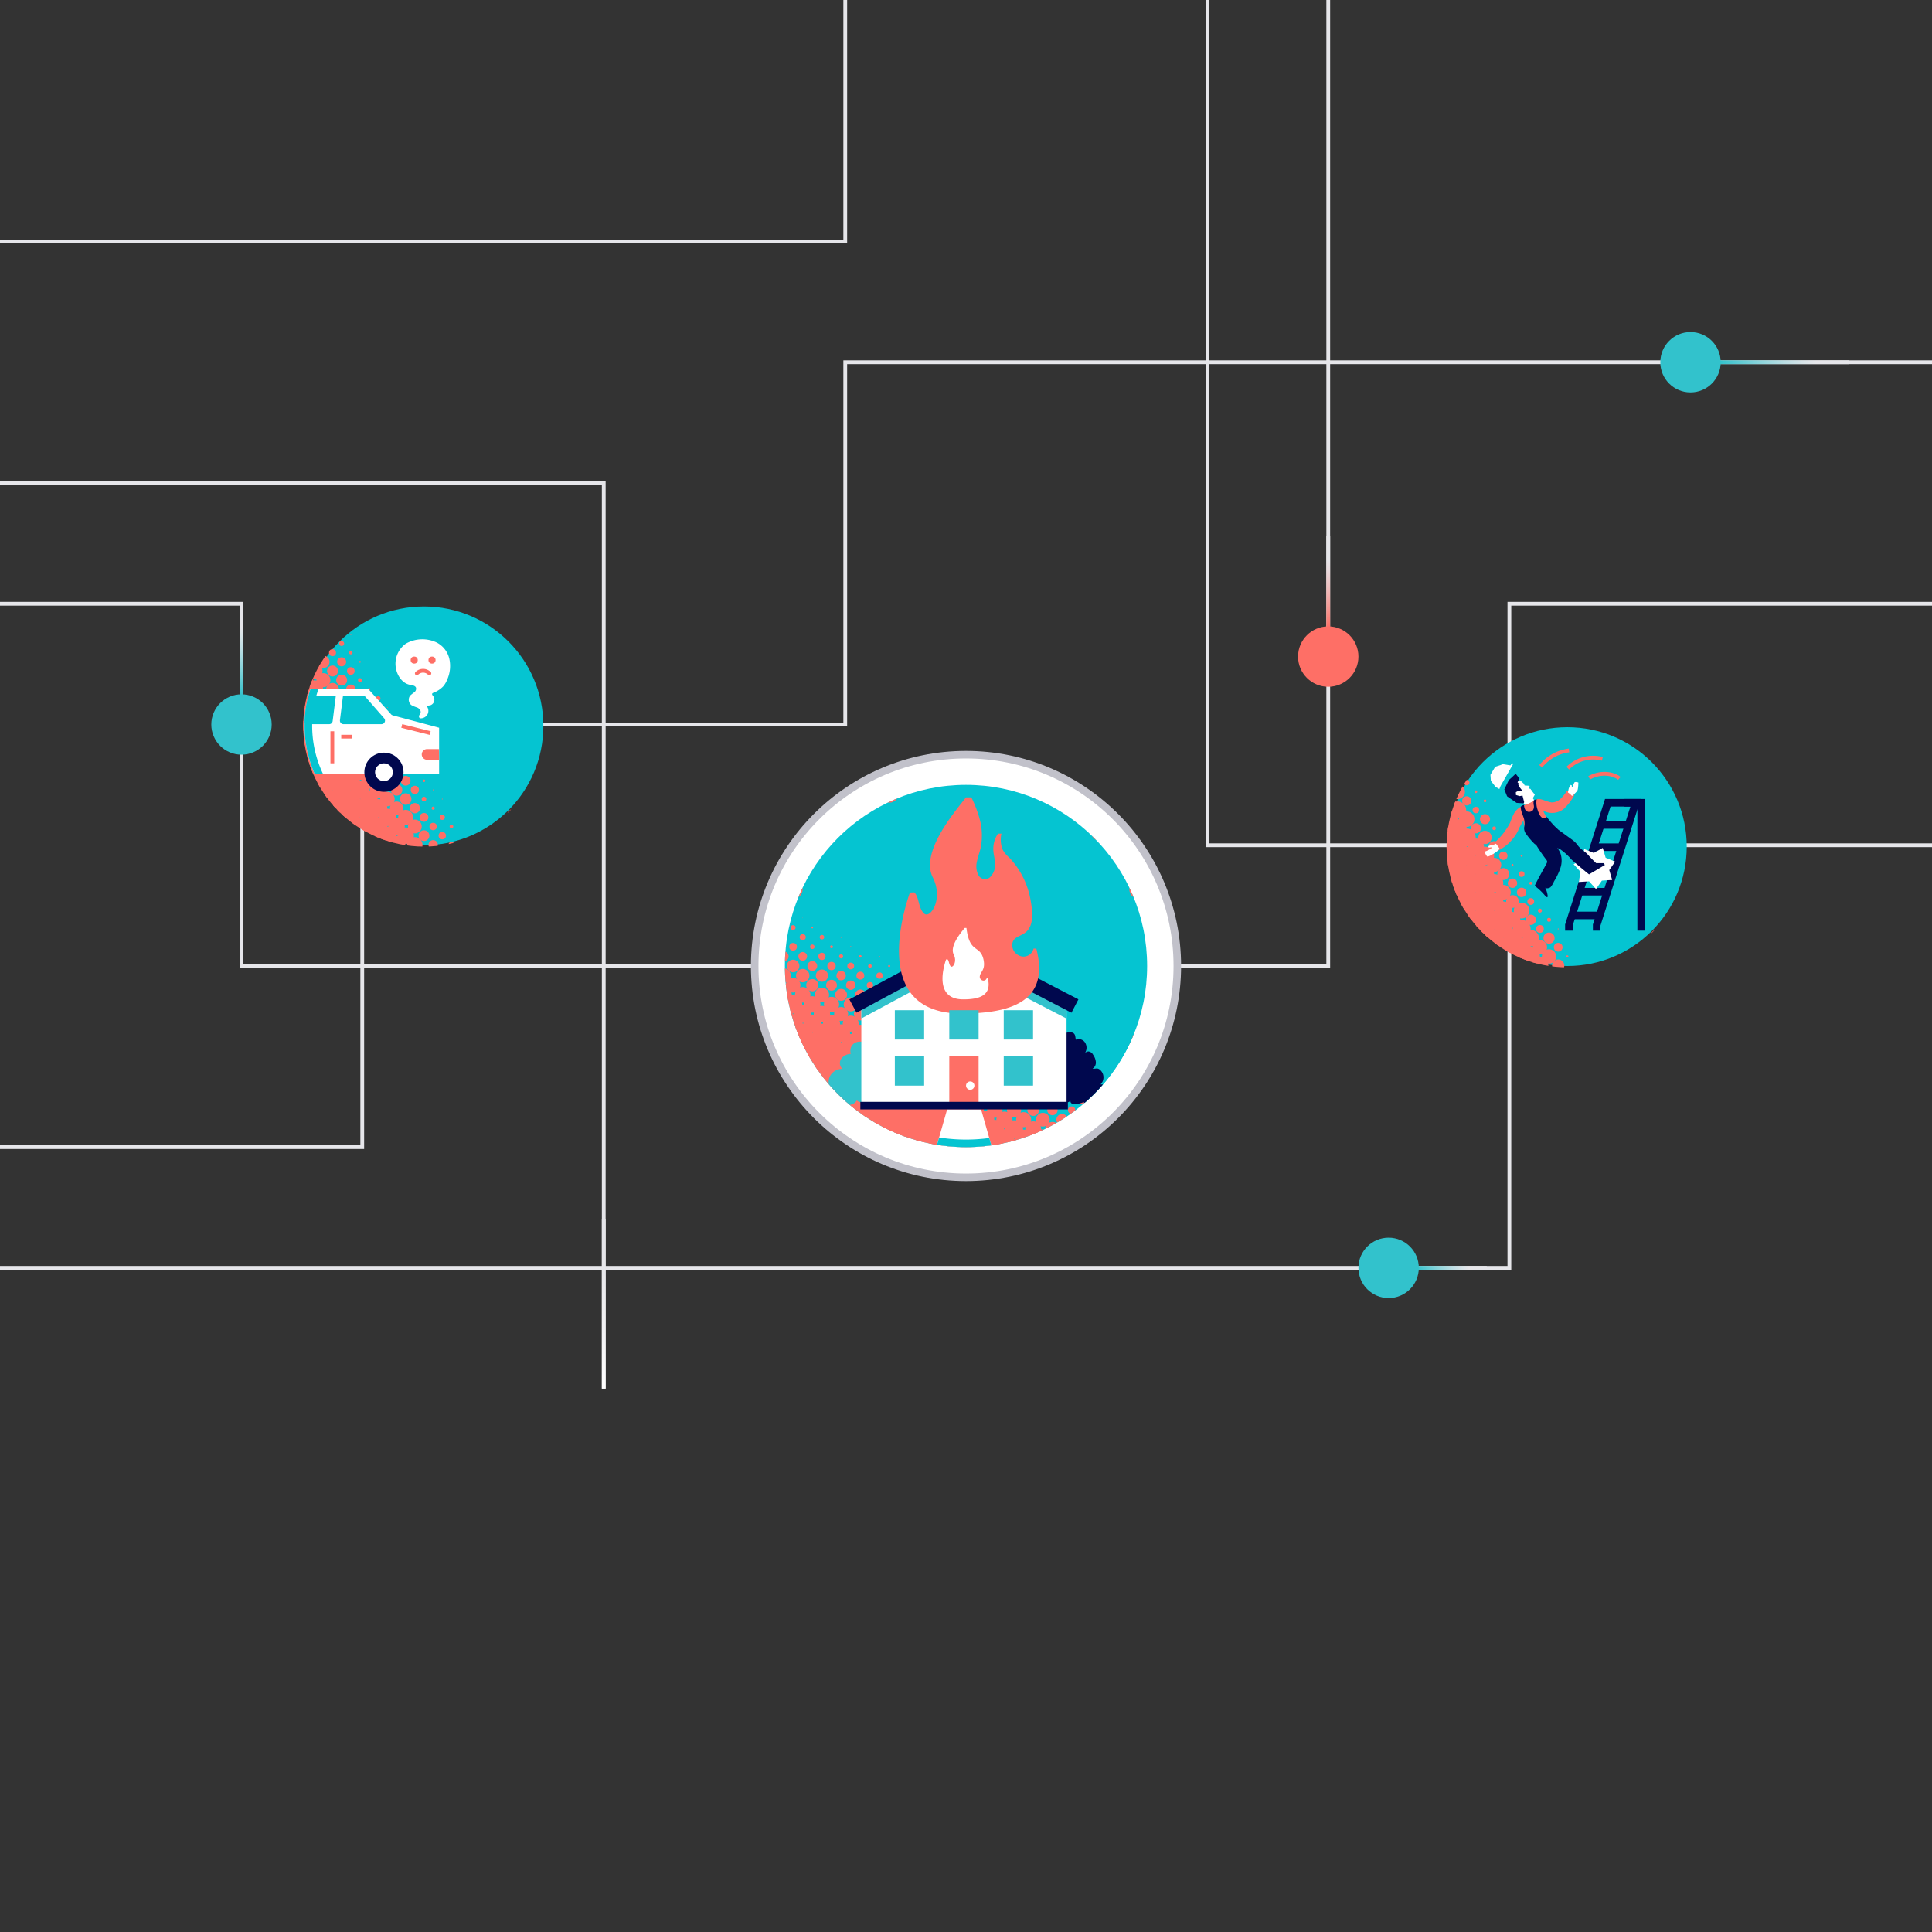 <svg xmlns="http://www.w3.org/2000/svg" xmlns:xlink="http://www.w3.org/1999/xlink" viewBox="0 0 512 512"><rect x="0" y="0" width="512" height="512" fill="#333333" stroke="none"/><defs><style>.cls-1,.cls-17,.cls-19,.cls-2,.cls-22,.cls-23,.cls-26{fill:none;}.cls-2{stroke:#e6e6ea;}.cls-17,.cls-19,.cls-2,.cls-22,.cls-23,.cls-26,.cls-3{stroke-miterlimit:10;}.cls-16,.cls-3{fill:#fff;}.cls-3{stroke:#c1c1ca;stroke-width:2px;}.cls-19,.cls-3{stroke-linecap:round;}.cls-4{fill:url(#linear-gradient);}.cls-5{fill:#32c2cc;}.cls-6{fill:url(#linear-gradient-2);}.cls-7{fill:#fe6f66;}.cls-8{fill:url(#linear-gradient-3);}.cls-9{fill:url(#linear-gradient-4);}.cls-10{fill:url(#linear-gradient-5);}.cls-11{fill:#05c4d1;}.cls-12{clip-path:url(#clip-path);}.cls-13{clip-path:url(#clip-path-2);}.cls-14{clip-path:url(#clip-path-3);}.cls-15{clip-path:url(#clip-path-4);}.cls-17,.cls-19{stroke:#fe6f66;}.cls-18{fill:#00084e;}.cls-20{clip-path:url(#clip-path-5);}.cls-21{clip-path:url(#clip-path-7);}.cls-22{stroke:#32c2cc;}.cls-22,.cls-23{stroke-width:4px;}.cls-23,.cls-26{stroke:#00084e;}.cls-24{clip-path:url(#clip-path-8);}.cls-25{clip-path:url(#clip-path-9);}.cls-26{stroke-width:2px;}</style><linearGradient id="linear-gradient" x1="-519.5" y1="-1413.5" x2="-519.5" y2="-1438.5" gradientTransform="translate(583.5 1598.5)" gradientUnits="userSpaceOnUse"><stop offset="0.02" stop-color="#32c2cc"/><stop offset="0.06" stop-color="#3ec4ce"/><stop offset="0.31" stop-color="#86d3da"/><stop offset="0.51" stop-color="#badde3"/><stop offset="0.67" stop-color="#dae4e8"/><stop offset="0.75" stop-color="#e6e6ea"/></linearGradient><linearGradient id="linear-gradient-2" x1="-231.5" y1="-1431.5" x2="-231.5" y2="-1456.5" gradientTransform="translate(583.5 1598.5)" gradientUnits="userSpaceOnUse"><stop offset="0.02" stop-color="#fe6f66"/><stop offset="0.19" stop-color="#f7908a"/><stop offset="0.45" stop-color="#eebebe"/><stop offset="0.64" stop-color="#e8dbde"/><stop offset="0.75" stop-color="#e6e6ea"/></linearGradient><linearGradient id="linear-gradient-3" x1="-140.5" y1="-1316.5" x2="-140.5" y2="-1335.5" gradientTransform="translate(525 1662)" xlink:href="#linear-gradient"/><linearGradient id="linear-gradient-4" x1="-380.5" y1="-1396.5" x2="-380.5" y2="-1431.5" gradientTransform="translate(853 1510)" xlink:href="#linear-gradient"/><linearGradient id="linear-gradient-5" x1="-423.5" y1="-1196.5" x2="-423.5" y2="-1241.5" gradientTransform="translate(583.5 1564.5)" gradientUnits="userSpaceOnUse"><stop offset="0.25" stop-color="#e6e6ea"/><stop offset="0.66" stop-color="#f2f2f4"/><stop offset="0.98" stop-color="#fff"/></linearGradient><clipPath id="clip-path"><circle class="cls-1" cx="256" cy="256" r="48"/></clipPath><clipPath id="clip-path-2"><path class="cls-1" d="M300.67,275.53,280.3,245a7.59,7.59,0,0,0-4.45-3.14l-18.22-4.59a2.78,2.78,0,0,0-3.38,2.09h0a2.77,2.77,0,0,0,1.95,3.25L273,247.38l1.12,33.21a6.32,6.32,0,0,0,6.31,6.1H283l5.16,6.16S296.5,288.69,300.67,275.53Z"/></clipPath><clipPath id="clip-path-3"><circle class="cls-1" cx="112.36" cy="192.36" r="32"/></clipPath><clipPath id="clip-path-4"><circle class="cls-1" cx="112.36" cy="192.36" r="31.64"/></clipPath><clipPath id="clip-path-5"><polygon class="cls-1" points="106 205.12 76.75 205.12 76.75 182.48 97.5 182.48 106 191.91 106 205.12"/></clipPath><clipPath id="clip-path-7"><polygon class="cls-1" points="282.65 292.14 228.26 292.14 228.26 264.39 253.79 251.07 282.65 263.28 282.65 292.14"/></clipPath><clipPath id="clip-path-8"><polygon class="cls-1" points="260 294 251 294 247 308 264 308 260 294"/></clipPath><clipPath id="clip-path-9"><circle class="cls-1" cx="415.36" cy="224.36" r="32"/></clipPath></defs><title>fnol-illustration-vector-01</title><g id="Layer_4" data-name="Layer 4"><polyline class="cls-2" points="0 160 64 160 64 256 352 256 352 0"/><circle class="cls-3" cx="256" cy="256" r="56"/><polyline class="cls-2" points="320 0 320 224 512 224"/><polyline class="cls-2" points="512 96 224 96 224 192 96 192 96 304 0 304"/><polyline class="cls-2" points="0 336 400 336 400 160 512 160"/><rect class="cls-4" x="63.5" y="160" width="1" height="25"/><circle class="cls-5" cx="64" cy="192" r="8"/><rect class="cls-6" x="351.5" y="142" width="1" height="25"/><circle class="cls-7" cx="352" cy="174" r="8"/><rect class="cls-8" x="384" y="326.5" width="1" height="19" transform="translate(720.5 -48.5) rotate(90)"/><circle class="cls-5" cx="368" cy="336" r="8"/><rect class="cls-9" x="472" y="78.5" width="1" height="35" transform="translate(568.5 -376.5) rotate(90)"/><circle class="cls-5" cx="448" cy="96" r="8"/><polyline class="cls-2" points="224 0 224 64 0 64"/><polyline class="cls-2" points="0 128 160 128 160 368"/><rect class="cls-10" x="159.5" y="323" width="1" height="45" transform="translate(320 691) rotate(180)"/><circle class="cls-11" cx="256" cy="256" r="48"/><g class="cls-12"><circle class="cls-7" cx="301.82" cy="205.09" r="2.55"/><circle class="cls-7" cx="304.37" cy="207.63" r="2.55"/><circle class="cls-7" cx="296.73" cy="205.09" r="2.55"/><circle class="cls-7" cx="299.27" cy="207.63" r="2.55"/><circle class="cls-7" cx="301.82" cy="210.18" r="2.55"/><circle class="cls-7" cx="304.37" cy="212.73" r="2.55"/><circle class="cls-7" cx="291.64" cy="205.09" r="2.55"/><circle class="cls-7" cx="294.18" cy="207.63" r="2.55"/><circle class="cls-7" cx="296.73" cy="210.18" r="2.55"/><circle class="cls-7" cx="299.27" cy="212.73" r="2.55"/><circle class="cls-7" cx="301.82" cy="215.27" r="2.55"/><circle class="cls-7" cx="304.37" cy="217.82" r="2.55"/><circle class="cls-7" cx="286.55" cy="205.09" r="2.55"/><circle class="cls-7" cx="289.09" cy="207.63" r="2.55"/><circle class="cls-7" cx="291.64" cy="210.18" r="2.55"/><circle class="cls-7" cx="294.18" cy="212.73" r="2.55"/><circle class="cls-7" cx="296.73" cy="215.27" r="2.55"/><circle class="cls-7" cx="299.27" cy="217.82" r="2.55"/><circle class="cls-7" cx="301.82" cy="220.36" r="2.55"/><circle class="cls-7" cx="304.37" cy="222.91" r="2.55"/><circle class="cls-7" cx="281.46" cy="205.09" r="2.55"/><circle class="cls-7" cx="284" cy="207.63" r="2.55"/><circle class="cls-7" cx="286.55" cy="210.18" r="2.55"/><circle class="cls-7" cx="289.09" cy="212.73" r="2.55"/><circle class="cls-7" cx="291.64" cy="215.27" r="2.55"/><circle class="cls-7" cx="294.18" cy="217.82" r="2.55"/><circle class="cls-7" cx="296.73" cy="220.36" r="2.55"/><circle class="cls-7" cx="299.27" cy="222.91" r="2.55"/><circle class="cls-7" cx="301.82" cy="225.45" r="2.55"/><circle class="cls-7" cx="304.37" cy="228" r="2.55"/><circle class="cls-7" cx="278.91" cy="207.63" r="2.55"/><circle class="cls-7" cx="281.46" cy="210.18" r="2.55"/><circle class="cls-7" cx="284" cy="212.73" r="2.55"/><circle class="cls-7" cx="289.09" cy="217.82" r="2.55"/><circle class="cls-7" cx="291.64" cy="220.36" r="2.55"/><circle class="cls-7" cx="296.73" cy="225.45" r="2.55"/><circle class="cls-7" cx="299.27" cy="228" r="2.55"/><circle class="cls-7" cx="301.82" cy="230.54" r="2.55"/><circle class="cls-7" cx="304.37" cy="233.09" r="2.55"/><circle class="cls-7" cx="301.82" cy="235.64" r="2.55"/><circle class="cls-7" cx="304.37" cy="238.18" r="2.55"/><circle class="cls-7" cx="235.64" cy="205.09" r="2.55"/><circle class="cls-7" cx="304.37" cy="273.82" r="2.55"/><circle class="cls-7" cx="230.54" cy="205.09" r="2.55"/><circle class="cls-7" cx="233.09" cy="207.63" r="2.55"/><circle class="cls-7" cx="235.64" cy="210.18" r="2.55"/><circle class="cls-7" cx="301.82" cy="276.36" r="2.55"/><circle class="cls-7" cx="304.37" cy="278.91" r="2.55"/><circle class="cls-7" cx="225.45" cy="205.09" r="2.55"/><circle class="cls-7" cx="228" cy="207.63" r="2.55"/><circle class="cls-7" cx="230.54" cy="210.18" r="2.55"/><circle class="cls-7" cx="301.82" cy="281.46" r="2.55"/><circle class="cls-7" cx="304.37" cy="284" r="2.55"/><circle class="cls-7" cx="220.36" cy="205.09" r="2.55"/><circle class="cls-7" cx="222.91" cy="207.63" r="2.55"/><circle class="cls-7" cx="225.45" cy="210.18" r="2.55"/><circle class="cls-7" cx="228" cy="212.73" r="2.55"/><circle class="cls-7" cx="299.27" cy="284" r="2.55"/><circle class="cls-7" cx="301.82" cy="286.55" r="2.55"/><circle class="cls-7" cx="304.37" cy="289.09" r="2.55"/><circle class="cls-7" cx="215.27" cy="205.09" r="2.55"/><circle class="cls-7" cx="217.82" cy="207.63" r="2.55"/><circle class="cls-7" cx="220.36" cy="210.18" r="2.55"/><circle class="cls-7" cx="222.91" cy="212.73" r="2.55"/><circle class="cls-7" cx="299.27" cy="289.09" r="2.55"/><circle class="cls-7" cx="301.82" cy="291.64" r="2.55"/><circle class="cls-7" cx="304.37" cy="294.18" r="2.55"/><circle class="cls-7" cx="210.18" cy="205.09" r="2.55"/><circle class="cls-7" cx="212.73" cy="207.63" r="2.55"/><circle class="cls-7" cx="215.27" cy="210.18" r="2.55"/><circle class="cls-7" cx="217.82" cy="212.73" r="2.55"/><circle class="cls-7" cx="220.36" cy="215.27" r="2.55"/><circle class="cls-7" cx="289.09" cy="284" r="0.01"/><circle class="cls-7" cx="294.18" cy="289.09" r="0.18"/><circle class="cls-7" cx="296.73" cy="291.64" r="2.55"/><circle class="cls-7" cx="299.27" cy="294.18" r="2.55"/><circle class="cls-7" cx="301.82" cy="296.73" r="2.55"/><circle class="cls-7" cx="304.37" cy="299.27" r="2.55"/><circle class="cls-7" cx="207.63" cy="207.63" r="2.55"/><circle class="cls-7" cx="210.18" cy="210.18" r="2.55"/><circle class="cls-7" cx="212.73" cy="212.73" r="2.55"/><circle class="cls-7" cx="215.27" cy="215.27" r="2.55"/><circle class="cls-7" cx="217.82" cy="217.82" r="2.55"/><circle class="cls-7" cx="281.46" cy="281.46" r="0.07"/><circle class="cls-7" cx="284" cy="284" r="0.24"/><circle class="cls-7" cx="286.55" cy="286.55" r="0.24"/><circle class="cls-7" cx="289.09" cy="289.09" r="0.4"/><circle class="cls-7" cx="291.64" cy="291.64" r="2.55"/><circle class="cls-7" cx="294.18" cy="294.18" r="2.55"/><circle class="cls-7" cx="296.73" cy="296.73" r="2.55"/><circle class="cls-7" cx="299.27" cy="299.27" r="2.55"/><circle class="cls-7" cx="301.82" cy="301.82" r="2.55"/><circle class="cls-7" cx="304.37" cy="304.37" r="2.55"/><circle class="cls-7" cx="205.09" cy="210.18" r="2.55"/><circle class="cls-7" cx="207.63" cy="212.73" r="2.55"/><circle class="cls-7" cx="210.18" cy="215.27" r="2.55"/><circle class="cls-7" cx="212.73" cy="217.82" r="2.55"/><circle class="cls-7" cx="215.27" cy="220.36" r="2.55"/><circle class="cls-7" cx="268.73" cy="273.82" r="0.19"/><circle class="cls-7" cx="273.82" cy="278.91" r="0.13"/><circle class="cls-7" cx="276.36" cy="281.46" r="0.51"/><circle class="cls-7" cx="278.91" cy="284" r="0.67"/><circle class="cls-7" cx="281.46" cy="286.55" r="0.45"/><circle class="cls-7" cx="284" cy="289.09" r="0.61"/><circle class="cls-7" cx="286.55" cy="291.64" r="0.97"/><circle class="cls-7" cx="289.09" cy="294.18" r="0.76"/><circle class="cls-7" cx="291.64" cy="296.73" r="2.55"/><circle class="cls-7" cx="294.18" cy="299.27" r="2.55"/><circle class="cls-7" cx="296.73" cy="301.82" r="2.55"/><circle class="cls-7" cx="299.27" cy="304.37" r="2.55"/><circle class="cls-7" cx="205.09" cy="215.27" r="2.55"/><circle class="cls-7" cx="207.63" cy="217.82" r="2.55"/><circle class="cls-7" cx="210.18" cy="220.36" r="2.55"/><circle class="cls-7" cx="212.73" cy="222.91" r="2.55"/><circle class="cls-7" cx="256" cy="266.18" r="0.09"/><circle class="cls-7" cx="261.09" cy="271.27" r="0.25"/><circle class="cls-7" cx="263.64" cy="273.82" r="0.41"/><circle class="cls-7" cx="266.18" cy="276.36" r="0.19"/><circle class="cls-7" cx="268.73" cy="278.91" r="0.57"/><circle class="cls-7" cx="271.27" cy="281.46" r="0.72"/><circle class="cls-7" cx="273.82" cy="284" r="0.88"/><circle class="cls-7" cx="276.36" cy="286.55" r="0.88"/><circle class="cls-7" cx="278.91" cy="289.09" r="1.03"/><circle class="cls-7" cx="281.46" cy="291.64" r="1.17"/><circle class="cls-7" cx="284" cy="294.18" r="0.97"/><circle class="cls-7" cx="286.55" cy="296.73" r="1.31"/><circle class="cls-7" cx="289.09" cy="299.27" r="2.55"/><circle class="cls-7" cx="291.64" cy="301.82" r="2.55"/><circle class="cls-7" cx="294.18" cy="304.37" r="2.55"/><circle class="cls-7" cx="205.09" cy="220.36" r="2.55"/><circle class="cls-7" cx="207.63" cy="222.91" r="2.55"/><circle class="cls-7" cx="210.18" cy="225.45" r="2.55"/><circle class="cls-7" cx="212.73" cy="228" r="2.55"/><circle class="cls-7" cx="243.27" cy="258.55" r="0.21"/><circle class="cls-7" cx="248.36" cy="263.64" r="0.15"/><circle class="cls-7" cx="250.91" cy="266.18" r="0.53"/><circle class="cls-7" cx="253.45" cy="268.73" r="0.31"/><circle class="cls-7" cx="256" cy="271.27" r="0.47"/><circle class="cls-7" cx="258.55" cy="273.82" r="0.62"/><circle class="cls-7" cx="261.09" cy="276.36" r="0.62"/><circle class="cls-7" cx="263.64" cy="278.91" r="0.78"/><circle class="cls-7" cx="266.18" cy="281.46" r="0.93"/><circle class="cls-7" cx="268.73" cy="284" r="1.28"/><circle class="cls-7" cx="271.27" cy="286.55" r="1.08"/><circle class="cls-7" cx="273.82" cy="289.09" r="1.22"/><circle class="cls-7" cx="276.36" cy="291.64" r="1.55"/><circle class="cls-7" cx="278.91" cy="294.18" r="1.37"/><circle class="cls-7" cx="281.46" cy="296.73" r="1.51"/><circle class="cls-7" cx="284" cy="299.27" r="2.55"/><circle class="cls-7" cx="286.55" cy="301.82" r="2.55"/><circle class="cls-7" cx="289.09" cy="304.37" r="2.55"/><circle class="cls-7" cx="205.09" cy="225.45" r="2.55"/><circle class="cls-7" cx="207.63" cy="228" r="2.55"/><circle class="cls-7" cx="210.18" cy="230.54" r="2.55"/><circle class="cls-7" cx="233.09" cy="253.45" r="0.11"/><circle class="cls-7" cx="235.64" cy="256" r="0.27"/><circle class="cls-7" cx="238.18" cy="258.55" r="0.43"/><circle class="cls-7" cx="240.73" cy="261.09" r="0.21"/><circle class="cls-7" cx="243.27" cy="263.64" r="0.58"/><circle class="cls-7" cx="245.82" cy="266.18" r="0.74"/><circle class="cls-7" cx="248.36" cy="268.73" r="0.53"/><circle class="cls-7" cx="250.91" cy="271.27" r="0.89"/><circle class="cls-7" cx="253.45" cy="273.82" r="1.04"/><circle class="cls-7" cx="256" cy="276.36" r="0.83"/><circle class="cls-7" cx="258.55" cy="278.91" r="0.98"/><circle class="cls-7" cx="261.09" cy="281.46" r="1.33"/><circle class="cls-7" cx="263.64" cy="284" r="1.47"/><circle class="cls-7" cx="266.18" cy="286.55" r="1.28"/><circle class="cls-7" cx="268.73" cy="289.09" r="1.6"/><circle class="cls-7" cx="271.27" cy="291.64" r="1.72"/><circle class="cls-7" cx="273.82" cy="294.18" r="1.55"/><circle class="cls-7" cx="276.36" cy="296.73" r="1.83"/><circle class="cls-7" cx="278.91" cy="299.27" r="1.95"/><circle class="cls-7" cx="281.46" cy="301.82" r="2.55"/><circle class="cls-7" cx="284" cy="304.37" r="2.55"/><circle class="cls-7" cx="205.09" cy="230.54" r="2.55"/><circle class="cls-7" cx="207.63" cy="233.09" r="2.55"/><circle class="cls-7" cx="210.18" cy="235.64" r="2.55"/><circle class="cls-7" cx="222.91" cy="248.36" r="0.16"/><circle class="cls-7" cx="225.45" cy="250.91" r="0.16"/><circle class="cls-7" cx="228" cy="253.45" r="0.33"/><circle class="cls-7" cx="230.54" cy="256" r="0.48"/><circle class="cls-7" cx="233.09" cy="258.55" r="0.85"/><circle class="cls-7" cx="235.64" cy="261.09" r="0.64"/><circle class="cls-7" cx="238.18" cy="263.64" r="0.79"/><circle class="cls-7" cx="240.73" cy="266.18" r="0.95"/><circle class="cls-7" cx="243.27" cy="268.73" r="0.95"/><circle class="cls-7" cx="245.82" cy="271.27" r="1.09"/><circle class="cls-7" cx="248.36" cy="273.82" r="1.24"/><circle class="cls-7" cx="250.91" cy="276.36" r="1.24"/><circle class="cls-7" cx="253.45" cy="278.91" r="1.38"/><circle class="cls-7" cx="256" cy="281.46" r="1.52"/><circle class="cls-7" cx="258.55" cy="284" r="1.64"/><circle class="cls-7" cx="261.09" cy="286.55" r="1.64"/><circle class="cls-7" cx="263.64" cy="289.09" r="1.76"/><circle class="cls-7" cx="266.18" cy="291.64" r="1.88"/><circle class="cls-7" cx="268.73" cy="294.18" r="1.88"/><circle class="cls-7" cx="271.27" cy="296.73" r="2"/><circle class="cls-7" cx="273.82" cy="299.27" r="2.11"/><circle class="cls-7" cx="276.36" cy="301.82" r="2.55"/><circle class="cls-7" cx="278.91" cy="304.37" r="2.55"/><circle class="cls-7" cx="205.09" cy="235.64" r="2.55"/><circle class="cls-7" cx="210.18" cy="240.73" r="0.28"/><circle class="cls-7" cx="212.73" cy="243.27" r="0.06"/><circle class="cls-7" cx="215.27" cy="245.82" r="0.22"/><circle class="cls-7" cx="217.82" cy="248.36" r="0.6"/><circle class="cls-7" cx="220.36" cy="250.91" r="0.38"/><circle class="cls-7" cx="222.91" cy="253.45" r="0.54"/><circle class="cls-7" cx="225.45" cy="256" r="0.9"/><circle class="cls-7" cx="228" cy="258.55" r="1.05"/><circle class="cls-7" cx="230.54" cy="261.09" r="0.85"/><circle class="cls-7" cx="233.09" cy="263.64" r="1.2"/><circle class="cls-7" cx="235.64" cy="266.18" r="1.34"/><circle class="cls-7" cx="238.18" cy="268.73" r="1.15"/><circle class="cls-7" cx="240.73" cy="271.27" r="1.29"/><circle class="cls-7" cx="243.27" cy="273.82" r="1.61"/><circle class="cls-7" cx="245.82" cy="276.36" r="1.43"/><circle class="cls-7" cx="248.36" cy="278.91" r="1.56"/><circle class="cls-7" cx="250.91" cy="281.46" r="1.85"/><circle class="cls-7" cx="253.45" cy="284" r="1.96"/><circle class="cls-7" cx="256" cy="286.55" r="1.8"/><circle class="cls-7" cx="258.55" cy="289.09" r="1.92"/><circle class="cls-7" cx="261.09" cy="291.64" r="2.19"/><circle class="cls-7" cx="263.64" cy="294.18" r="2.04"/><circle class="cls-7" cx="266.18" cy="296.73" r="2.15"/><circle class="cls-7" cx="268.73" cy="299.27" r="2.39"/><circle class="cls-7" cx="271.27" cy="301.82" r="2.47"/><circle class="cls-7" cx="273.82" cy="304.37" r="2.55"/><circle class="cls-7" cx="205.09" cy="240.73" r="0.28"/><circle class="cls-7" cx="207.63" cy="243.27" r="0.28"/><circle class="cls-7" cx="210.18" cy="245.82" r="0.65"/><circle class="cls-7" cx="212.73" cy="248.36" r="0.81"/><circle class="cls-7" cx="215.27" cy="250.91" r="0.6"/><circle class="cls-7" cx="217.82" cy="253.45" r="0.96"/><circle class="cls-7" cx="220.36" cy="256" r="1.11"/><circle class="cls-7" cx="222.91" cy="258.55" r="1.25"/><circle class="cls-7" cx="225.45" cy="261.09" r="1.25"/><circle class="cls-7" cx="228" cy="263.64" r="1.4"/><circle class="cls-7" cx="230.54" cy="266.18" r="1.53"/><circle class="cls-7" cx="233.09" cy="268.73" r="1.53"/><circle class="cls-7" cx="235.64" cy="271.27" r="1.66"/><circle class="cls-7" cx="238.18" cy="273.82" r="1.77"/><circle class="cls-7" cx="240.73" cy="276.36" r="1.61"/><circle class="cls-7" cx="243.27" cy="278.91" r="1.89"/><circle class="cls-7" cx="245.82" cy="281.46" r="2.01"/><circle class="cls-7" cx="248.36" cy="284" r="2.12"/><circle class="cls-7" cx="250.91" cy="286.55" r="2.12"/><circle class="cls-7" cx="253.45" cy="289.09" r="2.23"/><circle class="cls-7" cx="256" cy="291.64" r="2.33"/><circle class="cls-7" cx="258.55" cy="294.18" r="2.19"/><circle class="cls-7" cx="261.09" cy="296.73" r="2.42"/><circle class="cls-7" cx="263.64" cy="299.27" r="2.5"/><circle class="cls-7" cx="266.18" cy="301.82" r="2.55"/><circle class="cls-7" cx="268.73" cy="304.37" r="2.55"/><circle class="cls-7" cx="205.09" cy="245.82" r="0.65"/><circle class="cls-7" cx="207.63" cy="248.36" r="1.02"/><circle class="cls-7" cx="210.18" cy="250.91" r="1.02"/><circle class="cls-7" cx="212.73" cy="253.45" r="1.16"/><circle class="cls-7" cx="215.27" cy="256" r="1.3"/><circle class="cls-7" cx="217.82" cy="258.55" r="1.62"/><circle class="cls-7" cx="220.36" cy="261.09" r="1.44"/><circle class="cls-7" cx="222.91" cy="263.64" r="1.58"/><circle class="cls-7" cx="225.45" cy="266.18" r="1.86"/><circle class="cls-7" cx="228" cy="268.73" r="1.7"/><circle class="cls-7" cx="230.54" cy="271.27" r="1.81"/><circle class="cls-7" cx="233.09" cy="273.82" r="2.09"/><circle class="cls-7" cx="235.64" cy="276.36" r="1.93"/><circle class="cls-7" cx="238.18" cy="278.91" r="2.05"/><circle class="cls-7" cx="240.73" cy="281.46" r="2.16"/><circle class="cls-7" cx="243.27" cy="284" r="2.39"/><circle class="cls-7" cx="245.82" cy="286.55" r="2.27"/><circle class="cls-7" cx="248.36" cy="289.09" r="2.36"/><circle class="cls-7" cx="250.91" cy="291.64" r="2.54"/><circle class="cls-7" cx="253.45" cy="294.18" r="2.45"/><circle class="cls-7" cx="256" cy="296.73" r="2.52"/><circle class="cls-7" cx="258.55" cy="299.27" r="2.55"/><circle class="cls-7" cx="261.09" cy="301.82" r="2.55"/><circle class="cls-7" cx="263.64" cy="304.37" r="2.55"/><circle class="cls-7" cx="205.09" cy="250.91" r="1.02"/><circle class="cls-7" cx="207.63" cy="253.45" r="1.36"/><circle class="cls-7" cx="210.18" cy="256" r="1.67"/><circle class="cls-7" cx="212.73" cy="258.55" r="1.78"/><circle class="cls-7" cx="215.27" cy="261.09" r="1.62"/><circle class="cls-7" cx="217.82" cy="263.64" r="1.9"/><circle class="cls-7" cx="220.36" cy="266.18" r="2.02"/><circle class="cls-7" cx="222.91" cy="268.73" r="1.86"/><circle class="cls-7" cx="225.45" cy="271.27" r="2.13"/><circle class="cls-7" cx="228" cy="273.82" r="2.24"/><circle class="cls-7" cx="230.54" cy="276.36" r="2.09"/><circle class="cls-7" cx="233.09" cy="278.91" r="2.34"/><circle class="cls-7" cx="235.64" cy="281.46" r="2.43"/><circle class="cls-7" cx="238.18" cy="284" r="2.5"/><circle class="cls-7" cx="240.73" cy="286.55" r="2.39"/><circle class="cls-7" cx="243.27" cy="289.09" r="2.55"/><circle class="cls-7" cx="245.82" cy="291.64" r="2.55"/><circle class="cls-7" cx="248.36" cy="294.18" r="2.54"/><circle class="cls-7" cx="250.91" cy="296.73" r="2.55"/><circle class="cls-7" cx="253.45" cy="299.27" r="2.55"/><circle class="cls-7" cx="256" cy="301.82" r="2.55"/><circle class="cls-7" cx="258.55" cy="304.37" r="2.55"/><circle class="cls-7" cx="205.09" cy="256" r="1.67"/><circle class="cls-7" cx="207.63" cy="258.55" r="1.95"/><circle class="cls-7" cx="210.18" cy="261.09" r="1.95"/><circle class="cls-7" cx="212.73" cy="263.64" r="2.06"/><circle class="cls-7" cx="215.27" cy="266.18" r="2.17"/><circle class="cls-7" cx="217.82" cy="268.73" r="2.17"/><circle class="cls-7" cx="220.36" cy="271.27" r="2.27"/><circle class="cls-7" cx="222.91" cy="273.82" r="2.37"/><circle class="cls-7" cx="225.45" cy="276.36" r="2.37"/><circle class="cls-7" cx="228" cy="278.91" r="2.46"/><circle class="cls-7" cx="230.54" cy="281.46" r="2.53"/><circle class="cls-7" cx="233.09" cy="284" r="2.55"/><circle class="cls-7" cx="235.64" cy="286.55" r="2.55"/><circle class="cls-7" cx="238.18" cy="289.09" r="2.55"/><circle class="cls-7" cx="240.73" cy="291.64" r="2.55"/><circle class="cls-7" cx="243.27" cy="294.18" r="2.55"/><circle class="cls-7" cx="245.82" cy="296.73" r="2.55"/><circle class="cls-7" cx="248.36" cy="299.27" r="2.55"/><circle class="cls-7" cx="250.91" cy="301.82" r="2.55"/><circle class="cls-7" cx="253.45" cy="304.37" r="2.55"/><circle class="cls-7" cx="205.09" cy="261.09" r="1.95"/><circle class="cls-7" cx="207.63" cy="263.64" r="2.21"/><circle class="cls-7" cx="210.18" cy="266.18" r="2.43"/><circle class="cls-7" cx="212.73" cy="268.73" r="2.31"/><circle class="cls-7" cx="215.27" cy="271.27" r="2.4"/><circle class="cls-7" cx="217.82" cy="273.82" r="2.55"/><circle class="cls-7" cx="220.36" cy="276.36" r="2.49"/><circle class="cls-7" cx="222.91" cy="278.91" r="2.55"/><circle class="cls-7" cx="225.45" cy="281.46" r="2.55"/><circle class="cls-7" cx="228" cy="284" r="2.55"/><circle class="cls-7" cx="230.54" cy="286.55" r="2.55"/><circle class="cls-7" cx="233.09" cy="289.09" r="2.55"/><circle class="cls-7" cx="235.64" cy="291.64" r="2.55"/><circle class="cls-7" cx="238.18" cy="294.18" r="2.55"/><circle class="cls-7" cx="240.73" cy="296.73" r="2.55"/><circle class="cls-7" cx="243.27" cy="299.27" r="2.55"/><circle class="cls-7" cx="245.82" cy="301.82" r="2.55"/><circle class="cls-7" cx="248.36" cy="304.37" r="2.55"/><circle class="cls-7" cx="205.09" cy="266.18" r="2.43"/><circle class="cls-7" cx="207.63" cy="268.73" r="2.43"/><circle class="cls-7" cx="210.18" cy="271.27" r="2.55"/><circle class="cls-7" cx="212.73" cy="273.82" r="2.55"/><circle class="cls-7" cx="215.27" cy="276.36" r="2.55"/><circle class="cls-7" cx="217.82" cy="278.91" r="2.55"/><circle class="cls-7" cx="220.36" cy="281.46" r="2.55"/><circle class="cls-7" cx="222.91" cy="284" r="2.55"/><circle class="cls-7" cx="225.45" cy="286.55" r="2.55"/><circle class="cls-7" cx="228" cy="289.09" r="2.55"/><circle class="cls-7" cx="230.54" cy="291.64" r="2.55"/><circle class="cls-7" cx="233.09" cy="294.18" r="2.55"/><circle class="cls-7" cx="235.64" cy="296.73" r="2.55"/><circle class="cls-7" cx="238.18" cy="299.27" r="2.55"/><circle class="cls-7" cx="240.73" cy="301.82" r="2.55"/><circle class="cls-7" cx="243.27" cy="304.37" r="2.55"/><circle class="cls-7" cx="205.09" cy="271.27" r="2.55"/><circle class="cls-7" cx="207.63" cy="273.82" r="2.55"/><circle class="cls-7" cx="210.18" cy="276.36" r="2.55"/><circle class="cls-7" cx="212.73" cy="278.91" r="2.55"/><circle class="cls-7" cx="215.27" cy="281.46" r="2.55"/><circle class="cls-7" cx="217.82" cy="284" r="2.55"/><circle class="cls-7" cx="220.36" cy="286.55" r="2.55"/><circle class="cls-7" cx="222.91" cy="289.09" r="2.55"/><circle class="cls-7" cx="225.45" cy="291.64" r="2.55"/><circle class="cls-7" cx="228" cy="294.18" r="2.55"/><circle class="cls-7" cx="230.54" cy="296.73" r="2.55"/><circle class="cls-7" cx="233.09" cy="299.27" r="2.55"/><circle class="cls-7" cx="235.64" cy="301.82" r="2.55"/><circle class="cls-7" cx="238.18" cy="304.37" r="2.55"/><circle class="cls-7" cx="205.09" cy="276.36" r="2.55"/><circle class="cls-7" cx="207.63" cy="278.91" r="2.55"/><circle class="cls-7" cx="210.18" cy="281.46" r="2.55"/><circle class="cls-7" cx="212.73" cy="284" r="2.55"/><circle class="cls-7" cx="215.27" cy="286.55" r="2.55"/><circle class="cls-7" cx="217.82" cy="289.09" r="2.55"/><circle class="cls-7" cx="220.36" cy="291.64" r="2.55"/><circle class="cls-7" cx="222.91" cy="294.18" r="2.55"/><circle class="cls-7" cx="225.45" cy="296.73" r="2.55"/><circle class="cls-7" cx="228" cy="299.27" r="2.55"/><circle class="cls-7" cx="230.54" cy="301.82" r="2.55"/><circle class="cls-7" cx="233.09" cy="304.37" r="2.55"/><circle class="cls-7" cx="205.09" cy="281.46" r="2.55"/><circle class="cls-7" cx="207.63" cy="284" r="2.55"/><circle class="cls-7" cx="210.18" cy="286.55" r="2.55"/><circle class="cls-7" cx="212.73" cy="289.09" r="2.55"/><circle class="cls-7" cx="215.27" cy="291.64" r="2.55"/><circle class="cls-7" cx="217.82" cy="294.18" r="2.55"/><circle class="cls-7" cx="220.36" cy="296.73" r="2.55"/><circle class="cls-7" cx="222.91" cy="299.27" r="2.55"/><circle class="cls-7" cx="225.45" cy="301.82" r="2.55"/><circle class="cls-7" cx="228" cy="304.37" r="2.55"/><circle class="cls-7" cx="205.09" cy="286.55" r="2.55"/><circle class="cls-7" cx="207.63" cy="289.09" r="2.55"/><circle class="cls-7" cx="210.18" cy="291.64" r="2.55"/><circle class="cls-7" cx="212.73" cy="294.18" r="2.55"/><circle class="cls-7" cx="215.27" cy="296.73" r="2.55"/><circle class="cls-7" cx="217.82" cy="299.27" r="2.55"/><circle class="cls-7" cx="220.36" cy="301.82" r="2.55"/><circle class="cls-7" cx="222.91" cy="304.37" r="2.55"/><circle class="cls-7" cx="205.09" cy="291.64" r="2.55"/><circle class="cls-7" cx="207.63" cy="294.18" r="2.55"/><circle class="cls-7" cx="210.18" cy="296.73" r="2.55"/><circle class="cls-7" cx="212.73" cy="299.27" r="2.55"/><circle class="cls-7" cx="215.27" cy="301.82" r="2.55"/><circle class="cls-7" cx="217.82" cy="304.37" r="2.55"/><circle class="cls-7" cx="205.09" cy="296.73" r="2.55"/><circle class="cls-7" cx="207.63" cy="299.27" r="2.55"/><circle class="cls-7" cx="210.18" cy="301.82" r="2.55"/><circle class="cls-7" cx="212.73" cy="304.37" r="2.55"/><circle class="cls-7" cx="205.09" cy="301.82" r="2.55"/><circle class="cls-7" cx="207.63" cy="304.37" r="2.55"/></g><g class="cls-13"><path class="cls-11" d="M256,210a46,46,0,1,1-46,46,46.06,46.06,0,0,1,46-46m0-2a48,48,0,1,0,48,48,48,48,0,0,0-48-48Z"/></g><circle class="cls-11" cx="112.36" cy="192.36" r="31.64"/><g class="cls-14"><circle class="cls-7" cx="141.46" cy="158.42" r="2.42"/><circle class="cls-7" cx="143.88" cy="160.85" r="2.42"/><circle class="cls-7" cx="136.61" cy="158.42" r="2.42"/><circle class="cls-7" cx="139.03" cy="160.85" r="2.42"/><circle class="cls-7" cx="141.46" cy="163.27" r="2.42"/><circle class="cls-7" cx="143.88" cy="165.7" r="2.42"/><circle class="cls-7" cx="131.76" cy="158.42" r="2.42"/><circle class="cls-7" cx="134.18" cy="160.85" r="2.42"/><circle class="cls-7" cx="136.61" cy="163.27" r="2.42"/><circle class="cls-7" cx="139.03" cy="165.7" r="2.42"/><circle class="cls-7" cx="141.46" cy="168.12" r="2.42"/><circle class="cls-7" cx="143.88" cy="170.54" r="2.42"/><circle class="cls-7" cx="129.33" cy="160.85" r="2.42"/><circle class="cls-7" cx="131.76" cy="163.27" r="2.42"/><circle class="cls-7" cx="139.03" cy="170.54" r="2.42"/><circle class="cls-7" cx="141.46" cy="172.97" r="2.42"/><circle class="cls-7" cx="143.88" cy="175.39" r="2.42"/><circle class="cls-7" cx="92.97" cy="158.42" r="2.42"/><circle class="cls-7" cx="95.39" cy="160.85" r="2.42"/><circle class="cls-7" cx="143.88" cy="209.33" r="2.42"/><circle class="cls-7" cx="88.12" cy="158.42" r="2.42"/><circle class="cls-7" cx="90.54" cy="160.85" r="2.42"/><circle class="cls-7" cx="92.97" cy="163.27" r="2.42"/><circle class="cls-7" cx="143.88" cy="214.18" r="2.42"/><circle class="cls-7" cx="83.27" cy="158.42" r="2.42"/><circle class="cls-7" cx="85.7" cy="160.85" r="2.42"/><circle class="cls-7" cx="88.12" cy="163.27" r="2.42"/><circle class="cls-7" cx="90.54" cy="165.7" r="2.42"/><circle class="cls-7" cx="92.97" cy="168.12" r="0.16"/><circle class="cls-7" cx="139.03" cy="214.18" r="2.42"/><circle class="cls-7" cx="141.46" cy="216.61" r="2.42"/><circle class="cls-7" cx="143.88" cy="219.03" r="2.42"/><circle class="cls-7" cx="78.42" cy="158.42" r="2.42"/><circle class="cls-7" cx="80.85" cy="160.85" r="2.42"/><circle class="cls-7" cx="83.27" cy="163.27" r="2.42"/><circle class="cls-7" cx="85.7" cy="165.7" r="2.42"/><circle class="cls-7" cx="88.12" cy="168.12" r="0.66"/><circle class="cls-7" cx="90.54" cy="170.54" r="0.66"/><circle class="cls-7" cx="92.97" cy="172.97" r="0.45"/><circle class="cls-7" cx="95.39" cy="175.39" r="0.23"/><circle class="cls-7" cx="97.82" cy="177.82" r="0.02"/><circle class="cls-7" cx="100.24" cy="180.24" r="0.02"/><circle class="cls-7" cx="136.61" cy="216.61" r="2.42"/><circle class="cls-7" cx="139.03" cy="219.03" r="2.42"/><circle class="cls-7" cx="141.46" cy="221.46" r="2.42"/><circle class="cls-7" cx="143.88" cy="223.88" r="2.42"/><circle class="cls-7" cx="78.42" cy="163.27" r="2.42"/><circle class="cls-7" cx="80.85" cy="165.7" r="2.42"/><circle class="cls-7" cx="83.27" cy="168.12" r="2.42"/><circle class="cls-7" cx="85.7" cy="170.54" r="2.42"/><circle class="cls-7" cx="88.12" cy="172.97" r="0.93"/><circle class="cls-7" cx="90.54" cy="175.39" r="1.2"/><circle class="cls-7" cx="92.97" cy="177.82" r="1.01"/><circle class="cls-7" cx="95.39" cy="180.24" r="0.52"/><circle class="cls-7" cx="97.82" cy="182.67" r="0.31"/><circle class="cls-7" cx="100.24" cy="185.09" r="0.6"/><circle class="cls-7" cx="102.67" cy="187.51" r="0.1"/><circle class="cls-7" cx="107.51" cy="192.36" r="0.18"/><circle class="cls-7" cx="134.18" cy="219.03" r="2.42"/><circle class="cls-7" cx="136.61" cy="221.46" r="2.42"/><circle class="cls-7" cx="139.03" cy="223.88" r="2.42"/><circle class="cls-7" cx="78.42" cy="168.12" r="2.42"/><circle class="cls-7" cx="80.85" cy="170.54" r="2.42"/><circle class="cls-7" cx="83.27" cy="172.97" r="2.42"/><circle class="cls-7" cx="85.7" cy="175.39" r="1.63"/><circle class="cls-7" cx="88.12" cy="177.82" r="1.45"/><circle class="cls-7" cx="90.54" cy="180.24" r="1.45"/><circle class="cls-7" cx="92.97" cy="182.67" r="1.26"/><circle class="cls-7" cx="95.39" cy="185.09" r="1.07"/><circle class="cls-7" cx="97.82" cy="187.51" r="0.6"/><circle class="cls-7" cx="100.24" cy="189.94" r="0.87"/><circle class="cls-7" cx="102.67" cy="192.36" r="0.68"/><circle class="cls-7" cx="105.09" cy="194.79" r="0.47"/><circle class="cls-7" cx="107.51" cy="197.21" r="0.47"/><circle class="cls-7" cx="109.94" cy="199.64" r="0.26"/><circle class="cls-7" cx="112.36" cy="202.06" r="0.04"/><circle class="cls-7" cx="134.18" cy="223.88" r="2.42"/><circle class="cls-7" cx="78.42" cy="172.97" r="2.42"/><circle class="cls-7" cx="80.85" cy="175.39" r="2.42"/><circle class="cls-7" cx="83.27" cy="177.82" r="2.21"/><circle class="cls-7" cx="85.7" cy="180.24" r="1.86"/><circle class="cls-7" cx="88.12" cy="182.67" r="1.69"/><circle class="cls-7" cx="90.54" cy="185.09" r="1.92"/><circle class="cls-7" cx="92.97" cy="187.51" r="1.52"/><circle class="cls-7" cx="95.39" cy="189.94" r="1.33"/><circle class="cls-7" cx="97.82" cy="192.36" r="1.15"/><circle class="cls-7" cx="100.24" cy="194.79" r="1.4"/><circle class="cls-7" cx="102.67" cy="197.21" r="0.95"/><circle class="cls-7" cx="105.09" cy="199.64" r="0.75"/><circle class="cls-7" cx="107.51" cy="202.06" r="1.03"/><circle class="cls-7" cx="109.94" cy="204.49" r="0.54"/><circle class="cls-7" cx="112.36" cy="206.91" r="0.33"/><circle class="cls-7" cx="114.79" cy="209.33" r="0.11"/><circle class="cls-7" cx="117.21" cy="211.76" r="0.11"/><circle class="cls-7" cx="129.33" cy="223.88" r="2.42"/><circle class="cls-7" cx="78.42" cy="177.82" r="2.21"/><circle class="cls-7" cx="80.85" cy="180.24" r="2.21"/><circle class="cls-7" cx="83.27" cy="182.67" r="2.37"/><circle class="cls-7" cx="85.7" cy="185.09" r="2.25"/><circle class="cls-7" cx="88.12" cy="187.51" r="1.92"/><circle class="cls-7" cx="90.54" cy="189.94" r="2.12"/><circle class="cls-7" cx="92.97" cy="192.36" r="1.98"/><circle class="cls-7" cx="95.39" cy="194.79" r="1.82"/><circle class="cls-7" cx="97.82" cy="197.21" r="1.4"/><circle class="cls-7" cx="100.24" cy="199.64" r="1.64"/><circle class="cls-7" cx="102.67" cy="202.06" r="1.47"/><circle class="cls-7" cx="105.09" cy="204.49" r="1.03"/><circle class="cls-7" cx="107.51" cy="206.91" r="1.29"/><circle class="cls-7" cx="109.94" cy="209.33" r="1.09"/><circle class="cls-7" cx="112.36" cy="211.76" r="0.62"/><circle class="cls-7" cx="114.79" cy="214.18" r="0.42"/><circle class="cls-7" cx="117.21" cy="216.61" r="0.69"/><circle class="cls-7" cx="119.64" cy="219.03" r="0.49"/><circle class="cls-7" cx="124.49" cy="223.88" r="0.28"/><circle class="cls-7" cx="78.42" cy="182.67" r="2.37"/><circle class="cls-7" cx="80.85" cy="185.09" r="2.42"/><circle class="cls-7" cx="83.27" cy="187.51" r="2.42"/><circle class="cls-7" cx="85.7" cy="189.94" r="2.4"/><circle class="cls-7" cx="88.12" cy="192.36" r="2.29"/><circle class="cls-7" cx="90.54" cy="194.79" r="2.42"/><circle class="cls-7" cx="92.97" cy="197.21" r="2.17"/><circle class="cls-7" cx="95.39" cy="199.64" r="2.03"/><circle class="cls-7" cx="97.82" cy="202.06" r="1.87"/><circle class="cls-7" cx="100.24" cy="204.49" r="1.87"/><circle class="cls-7" cx="102.67" cy="206.91" r="1.71"/><circle class="cls-7" cx="105.09" cy="209.33" r="1.53"/><circle class="cls-7" cx="107.51" cy="211.76" r="1.53"/><circle class="cls-7" cx="109.94" cy="214.18" r="1.36"/><circle class="cls-7" cx="112.36" cy="216.61" r="1.17"/><circle class="cls-7" cx="114.79" cy="219.03" r="0.98"/><circle class="cls-7" cx="117.21" cy="221.46" r="0.98"/><circle class="cls-7" cx="119.64" cy="223.88" r="0.77"/><circle class="cls-7" cx="78.42" cy="187.51" r="2.42"/><circle class="cls-7" cx="80.85" cy="189.94" r="2.42"/><circle class="cls-7" cx="83.27" cy="192.36" r="2.42"/><circle class="cls-7" cx="85.7" cy="194.79" r="2.42"/><circle class="cls-7" cx="88.12" cy="197.21" r="2.42"/><circle class="cls-7" cx="90.54" cy="199.64" r="2.42"/><circle class="cls-7" cx="92.97" cy="202.06" r="2.42"/><circle class="cls-7" cx="95.39" cy="204.49" r="2.22"/><circle class="cls-7" cx="97.82" cy="206.91" r="2.08"/><circle class="cls-7" cx="100.24" cy="209.33" r="2.26"/><circle class="cls-7" cx="102.67" cy="211.76" r="1.93"/><circle class="cls-7" cx="105.09" cy="214.18" r="1.77"/><circle class="cls-7" cx="107.51" cy="216.61" r="1.99"/><circle class="cls-7" cx="109.94" cy="219.03" r="1.83"/><circle class="cls-7" cx="112.36" cy="221.46" r="1.43"/><circle class="cls-7" cx="114.79" cy="223.88" r="1.24"/><circle class="cls-7" cx="78.42" cy="192.36" r="2.42"/><circle class="cls-7" cx="80.85" cy="194.79" r="2.42"/><circle class="cls-7" cx="83.27" cy="197.21" r="2.42"/><circle class="cls-7" cx="85.7" cy="199.64" r="2.42"/><circle class="cls-7" cx="88.12" cy="202.06" r="2.42"/><circle class="cls-7" cx="90.54" cy="204.49" r="2.42"/><circle class="cls-7" cx="92.97" cy="206.91" r="2.42"/><circle class="cls-7" cx="95.39" cy="209.33" r="2.42"/><circle class="cls-7" cx="97.82" cy="211.76" r="2.26"/><circle class="cls-7" cx="100.24" cy="214.18" r="2.41"/><circle class="cls-7" cx="102.67" cy="216.61" r="2.31"/><circle class="cls-7" cx="105.09" cy="219.03" r="2.18"/><circle class="cls-7" cx="107.51" cy="221.46" r="2.18"/><circle class="cls-7" cx="109.94" cy="223.88" r="2.04"/><circle class="cls-7" cx="78.42" cy="197.21" r="2.42"/><circle class="cls-7" cx="80.85" cy="199.64" r="2.42"/><circle class="cls-7" cx="83.27" cy="202.06" r="2.42"/><circle class="cls-7" cx="85.7" cy="204.49" r="2.42"/><circle class="cls-7" cx="88.12" cy="206.91" r="2.42"/><circle class="cls-7" cx="90.54" cy="209.33" r="2.42"/><circle class="cls-7" cx="92.97" cy="211.76" r="2.42"/><circle class="cls-7" cx="95.39" cy="214.18" r="2.42"/><circle class="cls-7" cx="97.82" cy="216.61" r="2.42"/><circle class="cls-7" cx="100.24" cy="219.03" r="2.42"/><circle class="cls-7" cx="102.67" cy="221.46" r="2.42"/><circle class="cls-7" cx="105.09" cy="223.88" r="2.35"/><circle class="cls-7" cx="78.42" cy="202.06" r="2.42"/><circle class="cls-7" cx="80.85" cy="204.49" r="2.42"/><circle class="cls-7" cx="83.27" cy="206.91" r="2.42"/><circle class="cls-7" cx="85.7" cy="209.33" r="2.42"/><circle class="cls-7" cx="88.12" cy="211.76" r="2.42"/><circle class="cls-7" cx="90.54" cy="214.18" r="2.42"/><circle class="cls-7" cx="92.97" cy="216.61" r="2.42"/><circle class="cls-7" cx="95.39" cy="219.03" r="2.42"/><circle class="cls-7" cx="97.82" cy="221.46" r="2.42"/><circle class="cls-7" cx="100.24" cy="223.88" r="2.42"/><circle class="cls-7" cx="78.42" cy="206.91" r="2.42"/><circle class="cls-7" cx="80.85" cy="209.33" r="2.42"/><circle class="cls-7" cx="83.27" cy="211.76" r="2.42"/><circle class="cls-7" cx="85.7" cy="214.18" r="2.42"/><circle class="cls-7" cx="88.12" cy="216.61" r="2.42"/><circle class="cls-7" cx="90.54" cy="219.03" r="2.42"/><circle class="cls-7" cx="92.97" cy="221.46" r="2.42"/><circle class="cls-7" cx="95.39" cy="223.88" r="2.42"/><circle class="cls-7" cx="78.42" cy="211.76" r="2.42"/><circle class="cls-7" cx="80.85" cy="214.18" r="2.42"/><circle class="cls-7" cx="83.27" cy="216.61" r="2.42"/><circle class="cls-7" cx="85.7" cy="219.03" r="2.42"/><circle class="cls-7" cx="88.12" cy="221.46" r="2.42"/><circle class="cls-7" cx="90.54" cy="223.88" r="2.42"/><circle class="cls-7" cx="78.42" cy="216.61" r="2.42"/><circle class="cls-7" cx="80.85" cy="219.03" r="2.42"/><circle class="cls-7" cx="83.27" cy="221.46" r="2.42"/><circle class="cls-7" cx="85.7" cy="223.88" r="2.42"/><circle class="cls-7" cx="78.42" cy="221.46" r="2.42"/><circle class="cls-7" cx="80.85" cy="223.88" r="2.42"/></g><g class="cls-15"><path class="cls-16" d="M107.53,170.59a6.51,6.51,0,0,0-2.6,6.53c.36,2,1.73,4,3.72,4.36.61.12,1.39.19,1.6.78a1.19,1.19,0,0,1-.46,1.2,12.46,12.46,0,0,0-1.07.85,1.81,1.81,0,0,0,.27,2.53,8.62,8.62,0,0,0,1.59.67c.52.24,1,.76.89,1.32a3.81,3.81,0,0,1-.35.7.61.61,0,0,0,.06.72.64.64,0,0,0,.45.11,2.05,2.05,0,0,0,1.74-1.21,2,2,0,0,0-.34-2.08c.37-.1.76-.08,1.11-.2a1.57,1.57,0,0,0,.7-2.34c-.18-.23-.44-.51-.28-.75a.61.61,0,0,1,.28-.19,7,7,0,0,0,2.66-1.74,6.3,6.3,0,0,0,1-1.72,8.85,8.85,0,0,0,.59-5.48,6.51,6.51,0,0,0-3.27-4.33A8.84,8.84,0,0,0,107.53,170.59Z"/><polygon class="cls-16" points="106 205.12 76.75 205.12 76.75 182.48 97.5 182.48 106 191.91 106 205.12"/><polygon class="cls-16" points="116.37 205.12 102.22 205.12 102.22 189.08 116.37 192.86 116.37 205.12"/><path class="cls-11" d="M90.9,184.37l-.81,6.48a.94.94,0,0,0,.94,1.06h10.06a.94.94,0,0,0,.71-1.56l-5.24-6Z"/><path class="cls-11" d="M89,184.37l-.84,6.72a.93.93,0,0,1-.93.82H81.59a.93.93,0,0,1-.93-1.06l.81-6.48Z"/><path class="cls-17" d="M88.07,193.8v8.49"/><line class="cls-17" x1="106.47" y1="192.39" x2="114.01" y2="194.27"/><path class="cls-7" d="M113.07,201.35a1.42,1.42,0,0,1,0-2.83h3.24l.06,2.83Z"/><circle class="cls-18" cx="101.75" cy="204.65" r="5.19"/><circle class="cls-16" cx="101.75" cy="204.65" r="2.36"/><line class="cls-17" x1="90.43" y1="195.22" x2="93.26" y2="195.22"/><path class="cls-19" d="M110.46,178.45a2.35,2.35,0,0,1,3.33,0"/><circle class="cls-7" cx="109.77" cy="174.93" r="0.94"/><circle class="cls-7" cx="114.49" cy="174.93" r="0.94"/></g><g class="cls-20"><path class="cls-11" d="M112.36,162.73a29.64,29.64,0,1,1-29.63,29.63,29.66,29.66,0,0,1,29.63-29.63m0-2A31.64,31.64,0,1,0,144,192.36a31.63,31.63,0,0,0-31.64-31.63Z"/></g><g class="cls-12"><path class="cls-5" d="M228.75,276.28a2.39,2.39,0,0,0-3.25,3,3.3,3.3,0,0,0-2.58,1.32,2.06,2.06,0,0,0,.35,2.67,3.65,3.65,0,0,0-3.19,1.7,3.52,3.52,0,0,0,0,3.55,2.16,2.16,0,0,0-2,2.06,2.44,2.44,0,0,0,1.74,2.35,2.74,2.74,0,0,0,2.83-.93,3.39,3.39,0,0,0,2.28.81,2.48,2.48,0,0,0,2.13-1.19,2,2,0,0,0,2.62.05,4.82,4.82,0,0,0,1.4-2.46,21.25,21.25,0,0,0,.53-10,5.54,5.54,0,0,0-.88-2.35A1.84,1.84,0,0,0,228.75,276.28Z"/><path class="cls-18" d="M281.84,274.71a1,1,0,0,1,.7-1,3.12,3.12,0,0,1,1.26-.11,1.44,1.44,0,0,1,.54.1,1.17,1.17,0,0,1,.59.83c.09.34.09.7.19,1a2,2,0,0,1,2.45.79,2.56,2.56,0,0,1,0,2.67,1.9,1.9,0,0,1,.83-.35,1.57,1.57,0,0,1,1.28.88,3.91,3.91,0,0,1,.73,1.92,1.94,1.94,0,0,1-.87,1.78c.49.09,1-.17,1.5,0a1.46,1.46,0,0,1,.45.27,2.64,2.64,0,0,1,.14,3.92,1.47,1.47,0,0,1,1.41.43,2.37,2.37,0,0,1,.6,1.3,2.1,2.1,0,0,1-.19,1.42,2.14,2.14,0,0,1-.51.53,2.7,2.7,0,0,1-2.41.57,2.07,2.07,0,0,1-1.57,1.08,2.11,2.11,0,0,1-1.8-.68,5.71,5.71,0,0,1-2.27.52,1.69,1.69,0,0,1-.84-.13.68.68,0,0,1-.37-.71,1.65,1.65,0,0,1-1.9.22,4.67,4.67,0,0,1-1.47-1.33,4.74,4.74,0,0,1-.91-1.44,4.58,4.58,0,0,1-.15-1.28q0-2.07-.06-4.14a11.21,11.21,0,0,1,.47-4.13C280.28,278,282,276.52,281.84,274.71Z"/><polygon class="cls-16" points="282.65 292.14 228.26 292.14 228.26 264.39 253.79 251.07 282.65 263.28 282.65 292.14"/><polygon class="cls-16" points="260 294 251 294 247 308 264 308 260 294"/><rect class="cls-7" x="251.57" y="279.93" width="7.77" height="12.21"/><g class="cls-21"><polyline class="cls-22" points="226.04 268.83 254.9 253.29 284.87 268.83"/></g><polyline class="cls-23" points="226.04 266.61 254.9 251.07 284.87 266.61"/><path class="cls-7" d="M274.63,251.38l-.73,0a2.72,2.72,0,0,1-4.06,1.73,3,3,0,0,1-1.59-2.66c.15-4.12,6.92-.39,4.9-11.7a21.82,21.82,0,0,0-5.68-11.47,7.62,7.62,0,0,1-1.79-2.17,7.3,7.3,0,0,1-.29-4.19h-.91a7.24,7.24,0,0,0-1.22,4.67c.09,1.07.41,2.11.45,3.19a4.68,4.68,0,0,1-1.31,3.67,2,2,0,0,1-3-.33,5.11,5.11,0,0,1-.52-3.71c.23-1.27.72-2.45,1-3.7a16.44,16.44,0,0,0-.28-7.73,31.39,31.39,0,0,0-2.18-5.67H256c-2.9,3.73-12.19,14.51-8.81,21.19,2.94,5.82-.69,11.07-2.29,9.6s-1.27-4.38-2.62-5.62l-1.15.06c-1.5,4.35-10.56,32.06,13.72,32.06C268.26,268.57,278.23,265.24,274.63,251.38Z"/><circle class="cls-16" cx="257.12" cy="287.7" r="1.11"/><rect class="cls-5" x="237.14" y="279.93" width="7.77" height="7.77"/><rect class="cls-5" x="266" y="279.93" width="7.77" height="7.77"/><rect class="cls-5" x="251.57" y="267.72" width="7.77" height="7.77"/><rect class="cls-5" x="266" y="267.72" width="7.77" height="7.77"/><rect class="cls-5" x="237.14" y="267.72" width="7.77" height="7.77"/></g><rect class="cls-18" x="228" y="292" width="55" height="2"/><g class="cls-24"><path class="cls-11" d="M256,210a46,46,0,1,1-46,46,46.06,46.06,0,0,1,46-46m0-2a48,48,0,1,0,48,48,48,48,0,0,0-48-48Z"/></g><path class="cls-16" d="M261.75,259.17h-.24a.9.9,0,0,1-1.34.57,1,1,0,0,1-.52-.88c.05-1.36,1.58-1.67,1-4.52-.89-4.09-3.71-1.48-4.53-8.41h-.48c-1,1.23-4,4.79-2.91,7,1,1.92-.23,3.66-.76,3.17s-.42-1.45-.86-1.85l-.38,0c-.5,1.43-3.49,10.59,4.53,10.59C259.65,264.85,262.94,263.75,261.75,259.17Z"/><circle class="cls-11" cx="415.36" cy="224.36" r="31.64"/><g class="cls-25"><circle class="cls-7" cx="444.46" cy="190.42" r="2.42"/><circle class="cls-7" cx="446.88" cy="192.85" r="2.42"/><circle class="cls-7" cx="439.61" cy="190.42" r="2.42"/><circle class="cls-7" cx="442.03" cy="192.85" r="2.42"/><circle class="cls-7" cx="444.46" cy="195.27" r="2.42"/><circle class="cls-7" cx="446.88" cy="197.7" r="2.42"/><circle class="cls-7" cx="434.76" cy="190.42" r="2.42"/><circle class="cls-7" cx="437.18" cy="192.85" r="2.42"/><circle class="cls-7" cx="439.61" cy="195.27" r="2.42"/><circle class="cls-7" cx="442.03" cy="197.7" r="2.42"/><circle class="cls-7" cx="444.46" cy="200.12" r="2.42"/><circle class="cls-7" cx="446.88" cy="202.54" r="2.42"/><circle class="cls-7" cx="432.33" cy="192.85" r="2.42"/><circle class="cls-7" cx="434.76" cy="195.27" r="2.42"/><circle class="cls-7" cx="442.03" cy="202.54" r="2.42"/><circle class="cls-7" cx="444.46" cy="204.97" r="2.42"/><circle class="cls-7" cx="446.88" cy="207.39" r="2.42"/><circle class="cls-7" cx="395.97" cy="190.42" r="2.42"/><circle class="cls-7" cx="398.39" cy="192.85" r="2.42"/><circle class="cls-7" cx="446.88" cy="241.33" r="2.42"/><circle class="cls-7" cx="391.12" cy="190.42" r="2.42"/><circle class="cls-7" cx="393.54" cy="192.85" r="2.42"/><circle class="cls-7" cx="395.97" cy="195.27" r="2.42"/><circle class="cls-7" cx="446.88" cy="246.18" r="2.42"/><circle class="cls-7" cx="386.27" cy="190.42" r="2.42"/><circle class="cls-7" cx="388.7" cy="192.85" r="2.42"/><circle class="cls-7" cx="391.12" cy="195.27" r="2.42"/><circle class="cls-7" cx="393.54" cy="197.7" r="2.42"/><circle class="cls-7" cx="442.03" cy="246.18" r="2.42"/><circle class="cls-7" cx="444.46" cy="248.61" r="2.42"/><circle class="cls-7" cx="446.88" cy="251.03" r="2.42"/><circle class="cls-7" cx="381.42" cy="190.42" r="2.42"/><circle class="cls-7" cx="383.85" cy="192.85" r="2.42"/><circle class="cls-7" cx="386.27" cy="195.27" r="2.42"/><circle class="cls-7" cx="388.7" cy="197.7" r="2.42"/><circle class="cls-7" cx="439.61" cy="248.61" r="2.42"/><circle class="cls-7" cx="442.03" cy="251.03" r="2.42"/><circle class="cls-7" cx="444.46" cy="253.46" r="2.42"/><circle class="cls-7" cx="446.88" cy="255.88" r="2.42"/><circle class="cls-7" cx="381.42" cy="195.27" r="2.42"/><circle class="cls-7" cx="383.85" cy="197.7" r="2.42"/><circle class="cls-7" cx="386.27" cy="200.12" r="2.42"/><circle class="cls-7" cx="388.7" cy="202.54" r="2.42"/><circle class="cls-7" cx="437.18" cy="251.03" r="2.42"/><circle class="cls-7" cx="439.61" cy="253.46" r="2.42"/><circle class="cls-7" cx="442.03" cy="255.88" r="2.42"/><circle class="cls-7" cx="381.42" cy="200.12" r="2.42"/><circle class="cls-7" cx="383.85" cy="202.54" r="2.42"/><circle class="cls-7" cx="386.27" cy="204.97" r="2.42"/><circle class="cls-7" cx="388.7" cy="207.39" r="0.72"/><circle class="cls-7" cx="391.12" cy="209.82" r="0.36"/><circle class="cls-7" cx="393.54" cy="212.24" r="0.36"/><circle class="cls-7" cx="437.18" cy="255.88" r="2.42"/><circle class="cls-7" cx="381.42" cy="204.97" r="2.42"/><circle class="cls-7" cx="383.85" cy="207.39" r="2.42"/><circle class="cls-7" cx="386.27" cy="209.82" r="1.96"/><circle class="cls-7" cx="388.7" cy="212.24" r="1.22"/><circle class="cls-7" cx="391.12" cy="214.67" r="0.86"/><circle class="cls-7" cx="393.54" cy="217.09" r="1.34"/><circle class="cls-7" cx="395.97" cy="219.51" r="0.49"/><circle class="cls-7" cx="398.39" cy="221.94" r="0.1"/><circle class="cls-7" cx="403.24" cy="226.79" r="0.25"/><circle class="cls-7" cx="432.33" cy="255.88" r="2.42"/><circle class="cls-7" cx="381.42" cy="209.82" r="1.96"/><circle class="cls-7" cx="383.85" cy="212.24" r="1.96"/><circle class="cls-7" cx="386.27" cy="214.67" r="2.29"/><circle class="cls-7" cx="388.7" cy="217.09" r="2.05"/><circle class="cls-7" cx="391.12" cy="219.51" r="1.34"/><circle class="cls-7" cx="393.54" cy="221.94" r="1.77"/><circle class="cls-7" cx="395.97" cy="224.36" r="1.45"/><circle class="cls-7" cx="398.39" cy="226.79" r="1.12"/><circle class="cls-7" cx="400.82" cy="229.21" r="0.25"/><circle class="cls-7" cx="403.24" cy="231.64" r="0.77"/><circle class="cls-7" cx="405.67" cy="234.06" r="0.39"/><circle class="cls-7" cx="381.42" cy="214.67" r="2.29"/><circle class="cls-7" cx="383.85" cy="217.09" r="2.42"/><circle class="cls-7" cx="386.27" cy="219.51" r="2.42"/><circle class="cls-7" cx="388.7" cy="221.94" r="2.37"/><circle class="cls-7" cx="391.12" cy="224.36" r="2.15"/><circle class="cls-7" cx="393.54" cy="226.79" r="2.42"/><circle class="cls-7" cx="395.97" cy="229.21" r="1.88"/><circle class="cls-7" cx="398.39" cy="231.64" r="1.58"/><circle class="cls-7" cx="400.82" cy="234.06" r="1.25"/><circle class="cls-7" cx="403.24" cy="236.49" r="1.25"/><circle class="cls-7" cx="405.67" cy="238.91" r="0.9"/><circle class="cls-7" cx="408.09" cy="241.33" r="0.53"/><circle class="cls-7" cx="410.51" cy="243.76" r="0.53"/><circle class="cls-7" cx="412.94" cy="246.18" r="0.14"/><circle class="cls-7" cx="381.42" cy="219.51" r="2.42"/><circle class="cls-7" cx="383.85" cy="221.94" r="2.42"/><circle class="cls-7" cx="386.27" cy="224.36" r="2.42"/><circle class="cls-7" cx="388.7" cy="226.79" r="2.42"/><circle class="cls-7" cx="391.12" cy="229.21" r="2.42"/><circle class="cls-7" cx="393.54" cy="231.64" r="2.42"/><circle class="cls-7" cx="395.97" cy="234.06" r="2.42"/><circle class="cls-7" cx="398.39" cy="236.49" r="1.98"/><circle class="cls-7" cx="400.82" cy="238.91" r="1.69"/><circle class="cls-7" cx="403.24" cy="241.33" r="2.08"/><circle class="cls-7" cx="405.67" cy="243.76" r="1.37"/><circle class="cls-7" cx="408.09" cy="246.18" r="1.04"/><circle class="cls-7" cx="410.51" cy="248.61" r="1.48"/><circle class="cls-7" cx="412.94" cy="251.03" r="1.16"/><circle class="cls-7" cx="415.36" cy="253.46" r="0.29"/><circle class="cls-7" cx="381.42" cy="224.36" r="2.42"/><circle class="cls-7" cx="383.85" cy="226.79" r="2.42"/><circle class="cls-7" cx="386.27" cy="229.21" r="2.42"/><circle class="cls-7" cx="388.7" cy="231.64" r="2.42"/><circle class="cls-7" cx="391.12" cy="234.06" r="2.42"/><circle class="cls-7" cx="393.54" cy="236.49" r="2.42"/><circle class="cls-7" cx="395.97" cy="238.91" r="2.42"/><circle class="cls-7" cx="398.39" cy="241.33" r="2.42"/><circle class="cls-7" cx="400.82" cy="243.76" r="2.08"/><circle class="cls-7" cx="403.24" cy="246.18" r="2.39"/><circle class="cls-7" cx="405.67" cy="248.61" r="2.17"/><circle class="cls-7" cx="408.09" cy="251.03" r="1.9"/><circle class="cls-7" cx="410.51" cy="253.46" r="1.9"/><circle class="cls-7" cx="412.94" cy="255.88" r="1.62"/><circle class="cls-7" cx="381.42" cy="229.21" r="2.42"/><circle class="cls-7" cx="383.85" cy="231.64" r="2.42"/><circle class="cls-7" cx="386.27" cy="234.06" r="2.42"/><circle class="cls-7" cx="388.7" cy="236.49" r="2.42"/><circle class="cls-7" cx="391.12" cy="238.91" r="2.42"/><circle class="cls-7" cx="393.54" cy="241.33" r="2.42"/><circle class="cls-7" cx="395.97" cy="243.76" r="2.42"/><circle class="cls-7" cx="398.39" cy="246.18" r="2.42"/><circle class="cls-7" cx="400.82" cy="248.61" r="2.42"/><circle class="cls-7" cx="403.24" cy="251.03" r="2.42"/><circle class="cls-7" cx="405.67" cy="253.46" r="2.42"/><circle class="cls-7" cx="408.09" cy="255.88" r="2.25"/><circle class="cls-7" cx="381.42" cy="234.06" r="2.42"/><circle class="cls-7" cx="383.85" cy="236.49" r="2.42"/><circle class="cls-7" cx="386.27" cy="238.91" r="2.42"/><circle class="cls-7" cx="388.7" cy="241.33" r="2.42"/><circle class="cls-7" cx="391.12" cy="243.76" r="2.42"/><circle class="cls-7" cx="393.54" cy="246.18" r="2.42"/><circle class="cls-7" cx="395.97" cy="248.61" r="2.42"/><circle class="cls-7" cx="398.39" cy="251.03" r="2.42"/><circle class="cls-7" cx="400.82" cy="253.46" r="2.42"/><circle class="cls-7" cx="403.24" cy="255.88" r="2.42"/><circle class="cls-7" cx="381.42" cy="238.91" r="2.42"/><circle class="cls-7" cx="383.85" cy="241.33" r="2.42"/><circle class="cls-7" cx="386.27" cy="243.76" r="2.42"/><circle class="cls-7" cx="388.7" cy="246.18" r="2.42"/><circle class="cls-7" cx="391.12" cy="248.61" r="2.42"/><circle class="cls-7" cx="393.54" cy="251.03" r="2.42"/><circle class="cls-7" cx="395.97" cy="253.46" r="2.42"/><circle class="cls-7" cx="398.39" cy="255.88" r="2.42"/><circle class="cls-7" cx="381.42" cy="243.76" r="2.42"/><circle class="cls-7" cx="383.85" cy="246.18" r="2.42"/><circle class="cls-7" cx="386.27" cy="248.61" r="2.42"/><circle class="cls-7" cx="388.7" cy="251.03" r="2.42"/><circle class="cls-7" cx="391.12" cy="253.46" r="2.42"/><circle class="cls-7" cx="393.54" cy="255.88" r="2.42"/><circle class="cls-7" cx="381.42" cy="248.61" r="2.42"/><circle class="cls-7" cx="383.85" cy="251.03" r="2.42"/><circle class="cls-7" cx="386.27" cy="253.46" r="2.42"/><circle class="cls-7" cx="388.7" cy="255.88" r="2.42"/><circle class="cls-7" cx="381.42" cy="253.46" r="2.42"/><circle class="cls-7" cx="383.85" cy="255.88" r="2.42"/></g><polyline class="cls-26" points="434.92 246.63 434.92 212.74 430.5 212.74"/><line class="cls-26" x1="417.11" y1="242.6" x2="424.48" y2="242.6"/><line class="cls-26" x1="418.71" y1="236.31" x2="425.61" y2="236.31"/><line class="cls-26" x1="420.66" y1="230.42" x2="427.55" y2="230.42"/><line class="cls-26" x1="422.77" y1="224.52" x2="429.03" y2="224.52"/><line class="cls-26" x1="424.61" y1="218.63" x2="431.04" y2="218.63"/><polyline class="cls-26" points="415.77 246.63 415.77 245.15 426.08 212.74 430.5 212.74 433.45 212.74 423.13 245.15 423.13 246.63"/><path class="cls-16" d="M406.68,212.21l-.47-.69.53-.93-.7-.88-.05-.34-.31,0,0-.27-.58-.16.27-.56-.18-.14-1.16-.08-.14-.41-.76-.7a2.45,2.45,0,0,0-2.26-.22h0a2.51,2.51,0,0,0-1.52,1.71h0a2.53,2.53,0,0,0,.77,2.53l.83.7a4.09,4.09,0,0,0,2.72,1h0l.76.76Z"/><polygon class="cls-18" points="398.66 209.19 399.84 206.75 401.67 205.06 402.67 206.34 402.16 207.32 402.46 207.64 402.35 207.92 402.7 208.62 403.4 209.5 403.32 209.72 402.4 209.55 401.72 209.93 401.74 210.68 402.71 210.98 403.48 210.84 403.92 212.59 403.76 212.9 401.91 212.77 399.39 211.03 398.66 209.19"/><path class="cls-7" d="M404.08,213.41c1.07-.47,2.11-1,3.13-1.54.58-.31,1.31,0,1.94.19a11.14,11.14,0,0,0,2,.59,3.41,3.41,0,0,0,2.46-1,10.19,10.19,0,0,0,1.67-2.14,6.64,6.64,0,0,1,1.94,1.18,13.47,13.47,0,0,1-2.87,3.73,5,5,0,0,1-4.73.72c-.73-.31-1.34-.87-2.09-1.15a5.82,5.82,0,0,0-1-.24C405.74,213.67,404.85,213.55,404.08,213.41Z"/><path class="cls-7" d="M404.61,213.22a4.91,4.91,0,0,0-3.41,2.4,22.61,22.61,0,0,0-1,2.39,17.33,17.33,0,0,1-4.37,5.47,13.39,13.39,0,0,0,1.21,1.94,12,12,0,0,0,5.24-5.22,16.42,16.42,0,0,1,1.42-2.69c.37-.48.83-.9,1.22-1.37a2.78,2.78,0,0,0,.7-1.66C405.64,213.87,405.21,213.11,404.61,213.22Z"/><path class="cls-7" d="M403.66,215.37a2.13,2.13,0,0,1,.07.94,8.73,8.73,0,0,0,2.79,6.92,8.07,8.07,0,0,0,6.29-3A17.6,17.6,0,0,1,409,215a3.45,3.45,0,0,0-1.12-1.77,2.12,2.12,0,0,0-.69-.25,3.34,3.34,0,0,0-2.24.3C404.29,213.64,403.36,214.66,403.66,215.37Z"/><path class="cls-16" d="M415.51,210l.14-.62a2.48,2.48,0,0,1,.65-1.38.39.39,0,0,0,.26.15,2,2,0,0,0,0,.54c.38-.4.41-1,.77-1.43a2,2,0,0,1,.95.12,11.66,11.66,0,0,1-.13,1.68,2.11,2.11,0,0,1-.12.43,1.72,1.72,0,0,1-.28.37,13,13,0,0,1-1.14,1.09A5.76,5.76,0,0,0,415.51,210Z"/><path class="cls-16" d="M396.44,223.59c-.59.39-1.41.3-2,.66l.09.41a3.07,3.07,0,0,1,.74-.1,1.36,1.36,0,0,0,0,.17,5.18,5.18,0,0,1-1.73.93,1.9,1.9,0,0,0,.65,1.36,3.9,3.9,0,0,0,1.25-.56,7.51,7.51,0,0,0,2-1.52C397.13,224.5,396.78,224,396.44,223.59Z"/><path class="cls-18" d="M406.62,223.11a43.47,43.47,0,0,0,3.13,4.69,1.07,1.07,0,0,1,.26.52,1.11,1.11,0,0,1-.17.55c-1,1.86-2.06,3.69-3,5.59a.48.48,0,0,0-.07.2c0,.14.13.25.25.34a15.81,15.81,0,0,1,2.55,2.49.7.7,0,0,0,.27.24.25.25,0,0,0,.31-.09.38.38,0,0,0,0-.21,6.63,6.63,0,0,0-.68-2.24c.26.43,1.17.16,1.43-.07a5.79,5.79,0,0,0,.91-1.51,18,18,0,0,0,1.69-3.51,6.15,6.15,0,0,0,.07-3.84,9.08,9.08,0,0,0-1.46-2.39l-1.89-2.48a4.62,4.62,0,0,0-2.41.89,3.7,3.7,0,0,1-.42.37A3.14,3.14,0,0,1,406.62,223.11Z"/><path class="cls-18" d="M403.87,213.31a3.52,3.52,0,0,0,.25,1.1,1.25,1.25,0,0,0,.82.72,1.19,1.19,0,0,0,.53,0,1.3,1.3,0,0,0,.79-.45,1.76,1.76,0,0,0,.21-1.28,3.1,3.1,0,0,1,0-1.32,3.69,3.69,0,0,1,.75-.26,5.48,5.48,0,0,0,.17,2.51,10.46,10.46,0,0,0,.4,1.11,2.71,2.71,0,0,0,.81,1.22.93.93,0,0,0,1.3-.16,25.88,25.88,0,0,0,2.64,3,1.32,1.32,0,0,1,.51.84c0,.37-.32.65-.61.88a23.36,23.36,0,0,1-4.08,2.5c-.48,0-1,.26-1.44.08a1.37,1.37,0,0,1-.38-.29,18.19,18.19,0,0,1-2-2.36,2.55,2.55,0,0,1-.63-1.85,4.92,4.92,0,0,0-.08-2.47c-.09-.29-.22-.57-.3-.86a6.3,6.3,0,0,1-.54-2.15A1.62,1.62,0,0,1,403.87,213.31Z"/><polygon class="cls-16" points="397.66 208.31 401.01 202.44 400.72 202.21 400.29 202.84 398 202.46 397.85 202.69 396.24 203.21 394.98 205.34 395.09 206.92 396.32 208.51 397.34 209.11 397.66 208.31"/><polygon class="cls-16" points="424.74 224.71 425.51 227.32 428.03 228.35 426.47 230.58 427.24 233.2 424.52 233.37 422.95 235.6 421.13 233.57 418.4 233.74 418.85 231.05 417.02 229.03 419.4 227.7 419.84 225.01 422.36 226.04 424.74 224.71"/><path class="cls-18" d="M425,228.75l-2,0s-1.13-1.07-1.65-1.64c-.27-.3-.52-.61-.81-.89-.67-.65-1.5-1.13-2.12-1.82-.29-.32-.52-.69-.81-1a8,8,0,0,0-1.18-1L411.76,219c-.58-.43-1.88.56-2.13,1.24a2.76,2.76,0,0,0,.21,2.1,4.43,4.43,0,0,0,1.88,1.95c.56.3,1.19.48,1.75.78a16.11,16.11,0,0,1,3,2.73c1.45,1.35,4.64,3.92,4.64,3.92l4.2-2.49Z"/><path class="cls-17" d="M429.15,206.28c-1.1-.95-4.39-2.1-8-.15"/><path class="cls-17" d="M424.64,201.1a9.5,9.5,0,0,0-9.16,2.48"/><path class="cls-17" d="M415.8,198.88a11.46,11.46,0,0,0-7.49,4.2"/></g></svg>